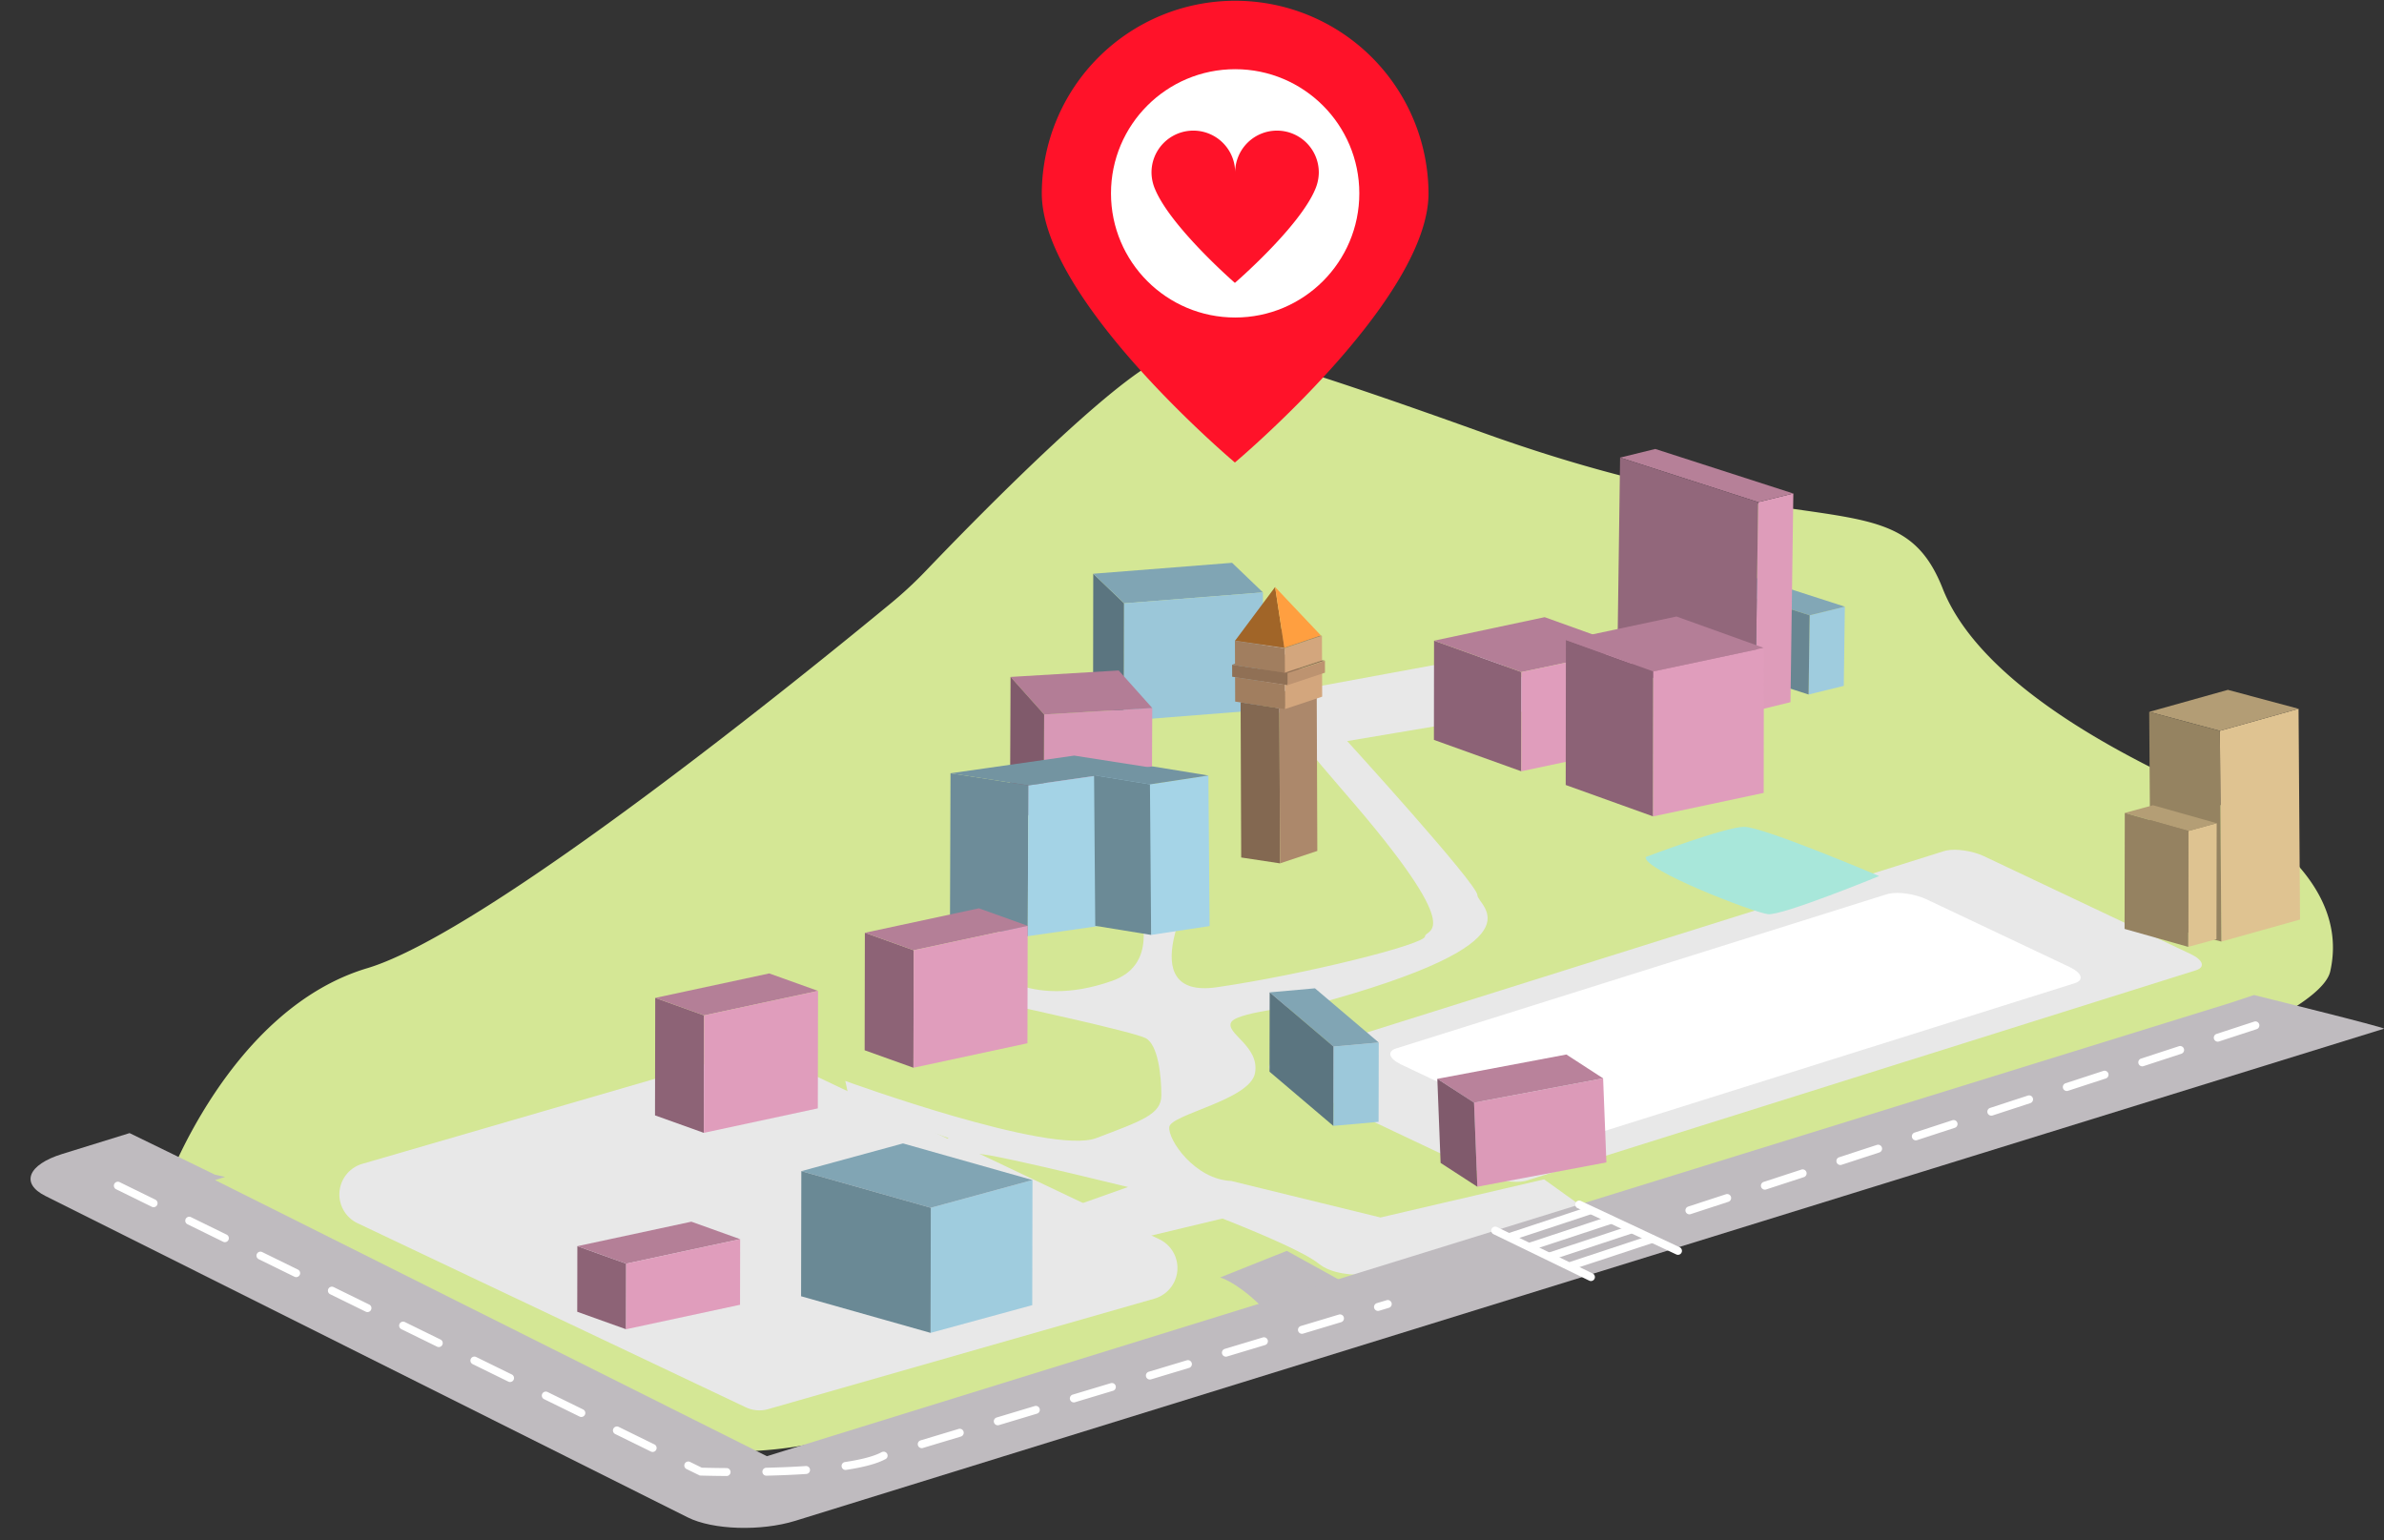 <svg xmlns="http://www.w3.org/2000/svg" xmlns:xlink="http://www.w3.org/1999/xlink" width="808.252" height="522.162" viewBox="0 0 808.252 522.162">
  <rect x="0" y="0" width="808.252" height="522.162" fill="#333333" stroke="none"/>
  <defs>
    <clipPath id="clip-path">
      <path id="패스_312" data-name="패스 312" d="M1373.574,948.294,1266.9,889.919l276.49-59.494L1650.064,888.8Z" fill="none"/>
    </clipPath>
    <clipPath id="clip-path-2">
      <path id="패스_314" data-name="패스 314" d="M1395.109,933.209l-79.26-43.372,206.007-44.328,79.26,43.372Z" fill="none"/>
    </clipPath>
  </defs>
  <g id="페이지1_그림" data-name="페이지1 그림" transform="translate(-870.22 -544.951)">
    <g id="캠퍼스" transform="translate(0.117)">
      <g id="그룹_9" data-name="그룹 9">
        <path id="패스_276" data-name="패스 276" d="M926.241,947.509s21.538-60.3,68.381-74.3c40.747-12.178,149.938-100.947,177.669-123.846a135.8,135.8,0,0,0,11.643-10.817c17.04-17.8,71.107-73.172,84.212-73.172,15.614,0-5.923-13.461,104.994,26.383s140.531,14.538,155.607,52.766,79.688,64.074,82.381,66.766,57.612,24.768,49,63-404.363,134.069-404.363,134.069l-105.5,25.028a136.463,136.463,0,0,1-83.51-6.615C1010.745,1003.678,918.709,962.95,926.241,947.509Z" fill="#d4e795"/>
      </g>
      <g id="그룹_10" data-name="그룹 10">
        <path id="패스_277" data-name="패스 277" d="M1130.539,1022.708l130.92-37.451a10.81,10.81,0,0,0,1.665-20.157l-132.23-62.808a10.814,10.814,0,0,0-7.655-.616L992.959,939.54a10.81,10.81,0,0,0-1.614,20.148l131.59,62.4A10.807,10.807,0,0,0,1130.539,1022.708Z" fill="#e8e8e8"/>
      </g>
      <g id="그룹_11" data-name="그룹 11">
        <path id="패스_278" data-name="패스 278" d="M1181.458,937.818l10.231-7-33.383-11.845-1.616-7.539s69.458,25.307,85.073,19.384,22.075-8.076,22.075-14.538-1.076-17.229-5.384-19.383-43.848-10.743-43.848-10.743-12.149-12.948-11.072-13.487,14.538,15.076,43.613,4.846-10.23-61.381-10.23-61.381l38.5,28.41s-22.344,39.432,7.27,35.125,70.534-14.538,70.534-17.23,15.615.539-27.46-49-35-52.228-35-52.228l11.307-2.692,10.769,19.922,61.381-11.307,26.383,16.691-73.765,12.384s44.152,48.459,44.152,52.228,24.229,15.614-55.459,37.152c0,0-25.845,2.153-28,5.922s9.691,8.077,8.076,17.23-28.537,14-29.075,18.307,8.615,17.768,21,18.307c0,0,30.69,7.538,50.612,12.384l55.459-12.923,17.1,12.252-65,18.589s-19.949,4.7-28.564-2.3-53.3-23.152-53.3-23.152-56-14-61.919-14l-10.23,8.077" fill="#e8e8e8"/>
      </g>
      <g id="그룹_19" data-name="그룹 19">
        <g id="그룹_18" data-name="그룹 18" style="isolation: isolate">
          <g id="그룹_13" data-name="그룹 13">
            <g id="그룹_12" data-name="그룹 12">
              <path id="패스_279" data-name="패스 279" d="M1251.158,789.349l-10.46-10.032.053-39.843,10.46,10.032Z" fill="#5b7580"/>
            </g>
          </g>
          <g id="그룹_15" data-name="그룹 15">
            <g id="그룹_14" data-name="그룹 14">
              <path id="패스_280" data-name="패스 280" d="M1251.21,749.506l-10.46-10.032,47.072-3.705,10.46,10.032Z" fill="#80a5b4"/>
            </g>
          </g>
          <g id="그룹_17" data-name="그룹 17">
            <g id="그룹_16" data-name="그룹 16">
              <path id="패스_281" data-name="패스 281" d="M1298.282,745.8l-.053,39.843-47.072,3.705.052-39.843Z" fill="#9bc7d9"/>
            </g>
          </g>
        </g>
      </g>
      <g id="그룹_27" data-name="그룹 27">
        <g id="그룹_26" data-name="그룹 26" style="isolation: isolate">
          <g id="그룹_21" data-name="그룹 21">
            <g id="그룹_20" data-name="그룹 20">
              <path id="패스_282" data-name="패스 282" d="M1260.585,824.964l-36.659,2.186.171-39.96L1260.755,785Z" fill="#d898b6"/>
            </g>
          </g>
          <g id="그룹_23" data-name="그룹 23">
            <g id="그룹_22" data-name="그룹 22">
              <path id="패스_283" data-name="패스 283" d="M1260.755,785,1224.1,787.19l-11.382-12.734,36.659-2.186Z" fill="#b37d96"/>
            </g>
          </g>
          <g id="그룹_25" data-name="그룹 25">
            <g id="그룹_24" data-name="그룹 24">
              <path id="패스_284" data-name="패스 284" d="M1212.714,774.456,1224.1,787.19l-.171,39.96-11.382-12.734Z" fill="#805a6b"/>
            </g>
          </g>
        </g>
      </g>
      <g id="그룹_35" data-name="그룹 35">
        <g id="그룹_34" data-name="그룹 34" style="isolation: isolate">
          <g id="그룹_29" data-name="그룹 29">
            <g id="그룹_28" data-name="그룹 28">
              <path id="패스_285" data-name="패스 285" d="M1082.353,995.626l-16.547-5.926.041-22.243,16.547,5.926Z" fill="#8d6376"/>
            </g>
          </g>
          <g id="그룹_31" data-name="그룹 31">
            <g id="그룹_30" data-name="그룹 30">
              <path id="패스_286" data-name="패스 286" d="M1082.394,973.383l-16.547-5.926,38.649-8.3,16.547,5.926Z" fill="#b47f97"/>
            </g>
          </g>
          <g id="그룹_33" data-name="그룹 33">
            <g id="그룹_32" data-name="그룹 32">
              <path id="패스_287" data-name="패스 287" d="M1121.043,965.085,1121,987.327l-38.649,8.3.041-22.243Z" fill="#e09dbc"/>
            </g>
          </g>
        </g>
      </g>
      <g id="그룹_43" data-name="그룹 43">
        <g id="그룹_42" data-name="그룹 42" style="isolation: isolate">
          <g id="그룹_37" data-name="그룹 37">
            <g id="그룹_36" data-name="그룹 36">
              <path id="패스_288" data-name="패스 288" d="M1108.718,929.037l-16.547-5.926.074-39.825,16.547,5.926Z" fill="#8d6376"/>
            </g>
          </g>
          <g id="그룹_39" data-name="그룹 39">
            <g id="그룹_38" data-name="그룹 38">
              <path id="패스_289" data-name="패스 289" d="M1108.792,889.212l-16.547-5.926,38.652-8.3,16.547,5.926Z" fill="#b47f97"/>
            </g>
          </g>
          <g id="그룹_41" data-name="그룹 41">
            <g id="그룹_40" data-name="그룹 40">
              <path id="패스_290" data-name="패스 290" d="M1147.445,880.913l-.074,39.825-38.652,8.3.074-39.825Z" fill="#e09dbc"/>
            </g>
          </g>
        </g>
      </g>
      <g id="그룹_51" data-name="그룹 51">
        <g id="그룹_50" data-name="그룹 50" style="isolation: isolate">
          <g id="그룹_45" data-name="그룹 45">
            <g id="그룹_44" data-name="그룹 44">
              <path id="패스_291" data-name="패스 291" d="M1220.067,987.456l-34.473,9.4.079-42.418,34.473-9.4Z" fill="#9fccde"/>
            </g>
          </g>
          <g id="그룹_47" data-name="그룹 47">
            <g id="그룹_46" data-name="그룹 46">
              <path id="패스_292" data-name="패스 292" d="M1220.146,945.038l-34.473,9.4-43.9-12.416,34.473-9.4Z" fill="#81a5b4"/>
            </g>
          </g>
          <g id="그룹_49" data-name="그룹 49">
            <g id="그룹_48" data-name="그룹 48">
              <path id="패스_293" data-name="패스 293" d="M1141.777,942.022l43.9,12.416-.079,42.418-43.9-12.416Z" fill="#6a8995"/>
            </g>
          </g>
        </g>
      </g>
      <g id="그룹_52" data-name="그룹 52">
        <path id="패스_294" data-name="패스 294" d="M1230.994,955.048l33.383-11.846,32.844,11.846-51.69,12.384Z" fill="#e8e8e8"/>
      </g>
      <g id="그룹_53" data-name="그룹 53">
        <path id="패스_295" data-name="패스 295" d="M1288.337,996.219s16.008-2.2,8.139-9.571-12.716-8.571-12.716-8.571l22.615-9.03,22.413,12.384s.739,3.769,22.277,0S1288.337,996.219,1288.337,996.219Z" fill="#bfbbbf"/>
      </g>
      <g id="그룹_54" data-name="그룹 54">
        <path id="패스_296" data-name="패스 296" d="M891.2,936.2l22.846-7.077h0L870.1,942.736l15.362,7.688C876.979,946.177,879.545,939.811,891.2,936.2Z" fill="none"/>
      </g>
      <g id="그룹_55" data-name="그룹 55">
        <path id="패스_297" data-name="패스 297" d="M1103.277,1059.425l15.363,7.688,21.094-6.534C1128.082,1064.189,1111.764,1063.672,1103.277,1059.425Z" fill="none"/>
      </g>
      <g id="그룹_56" data-name="그룹 56">
        <path id="패스_298" data-name="패스 298" d="M1307.648,807.2l-221.329,68.56h0Z" fill="none"/>
      </g>
      <g id="그룹_57" data-name="그룹 57">
        <path id="패스_299" data-name="패스 299" d="M1466.255,770.515l-15.362-7.688-21.094,6.534C1441.451,765.752,1457.769,766.268,1466.255,770.515Z" fill="none"/>
      </g>
      <g id="그룹_58" data-name="그룹 58">
        <path id="패스_300" data-name="패스 300" d="M1621.358,882.315l-181.927-91.043L987.651,931.218l-28.027,15.753-13.2-2.981-3.4,1.054,187.085,93.624L1626.516,884.9l-5.158-2.581Z" fill="none"/>
      </g>
      <g id="그룹_59" data-name="그룹 59">
        <path id="패스_301" data-name="패스 301" d="M1634.28,882.315l-7.764,2.581L1130.1,1038.668,942.773,945.131l187.329,93.537L943.017,945.044l3.4-1.054-3.488-.788-28.89-14.077L891.2,936.2c-11.652,3.609-14.218,9.975-5.732,14.222l217.812,109c8.487,4.247,24.805,4.764,36.457,1.154l538.6-166.841C1679.343,893.427,1634.28,882.315,1634.28,882.315Z" fill="#bfbbbf"/>
      </g>
      <g id="그룹_60" data-name="그룹 60">
        <path id="패스_302" data-name="패스 302" d="M987.651,931.218l-41.23,12.772,13.2,2.981Z" fill="#d4e795"/>
      </g>
      <g id="그룹_61" data-name="그룹 61">
        <path id="패스_303" data-name="패스 303" d="M1116.437,1045.385h-.009c-5.258-.036-8.745-.149-8.779-.151l-.289-.01-4.5-2.2a1.345,1.345,0,1,1,1.185-2.416l3.977,1.949c.931.028,4.06.111,8.422.141a1.346,1.346,0,0,1-.01,2.692Zm13.471-.106a1.346,1.346,0,0,1-.031-2.691c4.807-.114,9.316-.309,13.4-.58a1.346,1.346,0,1,1,.178,2.686c-4.126.274-8.674.471-13.519.585Zm26.86-1.953a1.347,1.347,0,0,1-.2-2.678c5.748-.863,9.921-1.983,12.4-3.327l.12-.065.235-.071a1.346,1.346,0,0,1,.8,2.569c-2.767,1.464-7.194,2.66-13.163,3.557A1.379,1.379,0,0,1,1156.768,1043.326Zm-65.4-6.1a1.343,1.343,0,0,1-.591-.138l-12.086-5.928a1.346,1.346,0,1,1,1.186-2.416l12.085,5.927a1.346,1.346,0,0,1-.594,2.555Zm91.238-1.287a1.346,1.346,0,0,1-.387-2.636l12.89-3.877a1.346,1.346,0,0,1,.775,2.578l-12.89,3.877A1.344,1.344,0,0,1,1182.607,1035.943Zm25.781-7.755a1.346,1.346,0,0,1-.387-2.636l12.89-3.877a1.346,1.346,0,1,1,.775,2.578l-12.89,3.877A1.344,1.344,0,0,1,1208.388,1028.188Zm-141.19-2.813a1.344,1.344,0,0,1-.591-.138l-12.086-5.928a1.346,1.346,0,0,1,1.185-2.416l12.086,5.927a1.347,1.347,0,0,1-.594,2.555Zm166.97-4.942a1.346,1.346,0,0,1-.387-2.635l12.891-3.877a1.345,1.345,0,1,1,.775,2.577l-12.891,3.878A1.331,1.331,0,0,1,1234.168,1020.433Zm-191.141-6.913a1.346,1.346,0,0,1-.591-.138l-12.086-5.928a1.345,1.345,0,1,1,1.185-2.416l12.086,5.927a1.346,1.346,0,0,1-.594,2.555Zm216.922-.841a1.346,1.346,0,0,1-.387-2.635l12.89-3.878a1.346,1.346,0,1,1,.775,2.578l-12.89,3.878A1.377,1.377,0,0,1,1259.949,1012.679Zm25.781-7.754a1.346,1.346,0,0,1-.387-2.636l12.89-3.878a1.346,1.346,0,0,1,.775,2.578l-12.89,3.878A1.342,1.342,0,0,1,1285.73,1004.925Zm-266.874-3.26a1.346,1.346,0,0,1-.591-.138L1006.18,995.6a1.345,1.345,0,1,1,1.185-2.416l12.085,5.927a1.346,1.346,0,0,1-.594,2.555Zm292.654-4.495a1.346,1.346,0,0,1-.387-2.635l12.891-3.878a1.346,1.346,0,0,1,.775,2.579l-12.891,3.877A1.363,1.363,0,0,1,1311.51,997.17Zm-316.825-7.36a1.346,1.346,0,0,1-.591-.138l-12.086-5.928a1.346,1.346,0,0,1,1.186-2.416l12.085,5.927a1.346,1.346,0,0,1-.594,2.555Zm342.606-.394a1.347,1.347,0,0,1-.388-2.636l3.274-.984a1.346,1.346,0,1,1,.776,2.577l-3.274.985A1.342,1.342,0,0,1,1337.291,989.416ZM970.515,977.955a1.351,1.351,0,0,1-.592-.138l-12.086-5.928a1.346,1.346,0,1,1,1.186-2.416l12.085,5.927a1.346,1.346,0,0,1-.593,2.555ZM946.344,966.1a1.347,1.347,0,0,1-.592-.138l-12.085-5.928a1.345,1.345,0,1,1,1.185-2.416l12.085,5.927a1.346,1.346,0,0,1-.593,2.555Zm-24.171-11.855a1.347,1.347,0,0,1-.592-.138L909.5,948.179a1.346,1.346,0,1,1,1.185-2.416l12.085,5.927a1.346,1.346,0,0,1-.593,2.555Z" fill="#fff"/>
      </g>
      <g id="그룹_62" data-name="그룹 62">
        <path id="패스_304" data-name="패스 304" d="M1442.867,956.663a1.346,1.346,0,0,1-.418-2.626l12.8-4.181a1.346,1.346,0,0,1,.836,2.559l-12.795,4.181A1.319,1.319,0,0,1,1442.867,956.663Zm25.59-8.363a1.346,1.346,0,0,1-.418-2.626l12.8-4.181a1.346,1.346,0,0,1,.836,2.559l-12.8,4.181A1.328,1.328,0,0,1,1468.457,948.3Zm25.589-8.363a1.346,1.346,0,0,1-.417-2.626l12.794-4.181a1.346,1.346,0,1,1,.836,2.559l-12.794,4.181A1.328,1.328,0,0,1,1494.046,939.937Zm25.591-8.363a1.346,1.346,0,0,1-.418-2.626l12.794-4.181a1.346,1.346,0,0,1,.836,2.559l-12.794,4.181A1.33,1.33,0,0,1,1519.637,931.574Zm25.589-8.363a1.346,1.346,0,0,1-.418-2.626l12.8-4.181a1.346,1.346,0,0,1,.836,2.559l-12.795,4.181A1.319,1.319,0,0,1,1545.226,923.211Zm25.59-8.362a1.346,1.346,0,0,1-.418-2.626l12.8-4.182a1.346,1.346,0,0,1,.836,2.559l-12.8,4.181A1.329,1.329,0,0,1,1570.816,914.849Zm25.59-8.363a1.346,1.346,0,0,1-.418-2.626l12.794-4.182a1.346,1.346,0,1,1,.836,2.558l-12.794,4.182A1.33,1.33,0,0,1,1596.406,906.486Zm25.59-8.364a1.346,1.346,0,0,1-.418-2.625l12.794-4.182a1.346,1.346,0,0,1,.836,2.558l-12.794,4.182A1.327,1.327,0,0,1,1622,898.122Z" fill="#fff"/>
      </g>
      <g id="그룹_63" data-name="그룹 63">
        <path id="패스_305" data-name="패스 305" d="M1409.483,979.278a1.337,1.337,0,0,1-.586-.136l-32.459-15.751a1.346,1.346,0,1,1,1.176-2.422l32.458,15.751a1.347,1.347,0,0,1-.589,2.558Z" fill="#fff"/>
      </g>
      <g id="그룹_64" data-name="그룹 64">
        <path id="패스_306" data-name="패스 306" d="M1438.992,970.393a1.35,1.35,0,0,1-.571-.127l-33.475-15.693a1.346,1.346,0,1,1,1.143-2.437l33.475,15.692a1.346,1.346,0,0,1-.572,2.565Z" fill="#fff"/>
      </g>
      <g id="그룹_65" data-name="그룹 65">
        <path id="패스_307" data-name="패스 307" d="M1381.995,965.66a1.347,1.347,0,0,1-.422-2.625l27.237-9a1.346,1.346,0,1,1,.845,2.556l-27.238,9A1.349,1.349,0,0,1,1381.995,965.66Z" fill="#fff"/>
      </g>
      <g id="그룹_66" data-name="그룹 66">
        <path id="패스_308" data-name="패스 308" d="M1388.995,968.891a1.347,1.347,0,0,1-.423-2.625l27.238-9a1.346,1.346,0,1,1,.844,2.557l-27.237,9A1.331,1.331,0,0,1,1388.995,968.891Z" fill="#fff"/>
      </g>
      <g id="그룹_67" data-name="그룹 67">
        <path id="패스_309" data-name="패스 309" d="M1395.994,972.121a1.346,1.346,0,0,1-.422-2.625l27.238-9a1.346,1.346,0,0,1,.844,2.556l-27.238,9A1.349,1.349,0,0,1,1395.994,972.121Z" fill="#fff"/>
      </g>
      <g id="그룹_68" data-name="그룹 68">
        <path id="패스_310" data-name="패스 310" d="M1402.994,975.352a1.347,1.347,0,0,1-.422-2.625l27.237-9a1.347,1.347,0,0,1,.845,2.557l-27.238,9A1.322,1.322,0,0,1,1402.994,975.352Z" fill="#fff"/>
      </g>
      <g id="그룹_73" data-name="그룹 73">
        <g id="그룹_72" data-name="그룹 72" style="isolation: isolate">
          <g id="그룹_71" data-name="그룹 71" clip-path="url(#clip-path)">
            <g id="그룹_70" data-name="그룹 70">
              <g id="그룹_69" data-name="그룹 69">
                <path id="패스_311" data-name="패스 311" d="M1529.913,833.324c-.25.054-.488.116-.712.186l-226.812,71.285c-3.277,1.031-2.491,3.495,1.756,5.506l70,33.133c3.955,1.871,9.519,2.689,12.908,1.96.25-.054.488-.116.712-.186l226.815-71.285c3.274-1.031,2.491-3.495-1.759-5.506l-70-33.133c-3.952-1.871-9.518-2.69-12.908-1.96" fill="#e8e8e8"/>
              </g>
            </g>
          </g>
        </g>
      </g>
      <g id="그룹_78" data-name="그룹 78">
        <g id="그룹_77" data-name="그룹 77" style="isolation: isolate">
          <g id="그룹_76" data-name="그룹 76" clip-path="url(#clip-path-2)">
            <g id="그룹_75" data-name="그룹 75">
              <g id="그룹_74" data-name="그룹 74">
                <path id="패스_313" data-name="패스 313" d="M1510.471,847.958q-.372.081-.708.186l-166.289,52.264c-3.28,1.03-2.49,3.495,1.753,5.505l48.348,22.886c3.96,1.874,9.524,2.691,12.918,1.961.248-.054.485-.116.708-.186L1573.49,878.31c3.281-1.03,2.491-3.495-1.752-5.505l-48.351-22.886c-3.958-1.874-9.521-2.691-12.916-1.961" fill="#fff"/>
              </g>
            </g>
          </g>
        </g>
      </g>
      <g id="그룹_86" data-name="그룹 86">
        <g id="그룹_85" data-name="그룹 85" style="isolation: isolate">
          <g id="그룹_80" data-name="그룹 80">
            <g id="그룹_79" data-name="그룹 79">
              <path id="패스_315" data-name="패스 315" d="M1369.851,918.8l43.757-8.25,1.111,28.507-43.757,8.25Z" fill="#dc9ab8"/>
            </g>
          </g>
          <g id="그룹_82" data-name="그룹 82">
            <g id="그룹_81" data-name="그룹 81">
              <path id="패스_316" data-name="패스 316" d="M1357.4,910.731l43.757-8.25,12.448,8.074-43.757,8.25Z" fill="#b9829b"/>
            </g>
          </g>
          <g id="그룹_84" data-name="그룹 84">
            <g id="그룹_83" data-name="그룹 83">
              <path id="패스_317" data-name="패스 317" d="M1369.851,918.8l1.111,28.507-12.448-8.074-1.111-28.507Z" fill="#805a6c"/>
            </g>
          </g>
        </g>
      </g>
      <g id="그룹_94" data-name="그룹 94">
        <g id="그룹_93" data-name="그룹 93" style="isolation: isolate">
          <g id="그룹_88" data-name="그룹 88">
            <g id="그룹_87" data-name="그룹 87">
              <path id="패스_318" data-name="패스 318" d="M1322.191,899.778l15.35-1.371-.05,26.9-15.35,1.371Z" fill="#9cc8da"/>
            </g>
          </g>
          <g id="그룹_90" data-name="그룹 90">
            <g id="그룹_89" data-name="그룹 89">
              <path id="패스_319" data-name="패스 319" d="M1300.563,881.407l15.35-1.371,21.628,18.37-15.35,1.371Z" fill="#81a5b4"/>
            </g>
          </g>
          <g id="그룹_92" data-name="그룹 92">
            <g id="그룹_91" data-name="그룹 91">
              <path id="패스_320" data-name="패스 320" d="M1322.191,899.778l-.05,26.9-21.628-18.37.05-26.9Z" fill="#5b7580"/>
            </g>
          </g>
        </g>
      </g>
      <g id="그룹_102" data-name="그룹 102">
        <g id="그룹_101" data-name="그룹 101" style="isolation: isolate">
          <g id="그룹_96" data-name="그룹 96">
            <g id="그룹_95" data-name="그룹 95">
              <path id="패스_321" data-name="패스 321" d="M1495.205,777.493l-11.933,2.928.368-26.854,11.933-2.928Z" fill="#9fccde"/>
            </g>
          </g>
          <g id="그룹_98" data-name="그룹 98">
            <g id="그룹_97" data-name="그룹 97">
              <path id="패스_322" data-name="패스 322" d="M1495.573,750.639l-11.933,2.928-46.805-15.1,11.932-2.928Z" fill="#82a7b6"/>
            </g>
          </g>
          <g id="그룹_100" data-name="그룹 100">
            <g id="그룹_99" data-name="그룹 99">
              <path id="패스_323" data-name="패스 323" d="M1436.835,738.466l46.805,15.1-.368,26.854-46.805-15.1Z" fill="#688692"/>
            </g>
          </g>
        </g>
      </g>
      <g id="그룹_110" data-name="그룹 110">
        <g id="그룹_109" data-name="그룹 109" style="isolation: isolate">
          <g id="그룹_104" data-name="그룹 104">
            <g id="그룹_103" data-name="그룹 103">
              <path id="패스_324" data-name="패스 324" d="M1477.135,783.021,1465.2,785.95l.968-70.751,11.933-2.928Z" fill="#de9cba"/>
            </g>
          </g>
          <g id="그룹_106" data-name="그룹 106">
            <g id="그룹_105" data-name="그룹 105">
              <path id="패스_325" data-name="패스 325" d="M1478.1,712.27l-11.933,2.928-46.805-15.1,11.933-2.928Z" fill="#b68098"/>
            </g>
          </g>
          <g id="그룹_108" data-name="그룹 108">
            <g id="그룹_107" data-name="그룹 107">
              <path id="패스_326" data-name="패스 326" d="M1419.365,700.1l46.805,15.1-.968,70.751-46.805-15.1Z" fill="#92677b"/>
            </g>
          </g>
        </g>
      </g>
      <g id="그룹_111" data-name="그룹 111">
        <path id="패스_327" data-name="패스 327" d="M1428.06,835.516s26.922-10.231,33.383-10.231,45.767,16.692,45.767,16.692-32.844,13.461-37.69,12.922S1426.984,839.823,1428.06,835.516Z" fill="#a8e7da"/>
      </g>
      <g id="그룹_119" data-name="그룹 119">
        <g id="그룹_118" data-name="그룹 118" style="isolation: isolate">
          <g id="그룹_113" data-name="그룹 113">
            <g id="그룹_112" data-name="그룹 112">
              <path id="패스_328" data-name="패스 328" d="M1622.71,792.733l26.675-7.47.505,71.457-26.675,7.469Z" fill="#dfc391"/>
            </g>
          </g>
          <g id="그룹_115" data-name="그룹 115">
            <g id="그룹_114" data-name="그룹 114">
              <path id="패스_329" data-name="패스 329" d="M1598.747,786.312l26.675-7.47,23.963,6.421-26.675,7.47Z" fill="#b39d75"/>
            </g>
          </g>
          <g id="그룹_117" data-name="그룹 117">
            <g id="그룹_116" data-name="그룹 116">
              <path id="패스_330" data-name="패스 330" d="M1622.71,792.733l.505,71.457-23.963-6.421-.505-71.457Z" fill="#958361"/>
            </g>
          </g>
        </g>
      </g>
      <g id="그룹_127" data-name="그룹 127">
        <g id="그룹_126" data-name="그룹 126" style="isolation: isolate">
          <g id="그룹_121" data-name="그룹 121">
            <g id="그룹_120" data-name="그룹 120">
              <path id="패스_331" data-name="패스 331" d="M1612.061,826.673l9.567-2.614-.073,39.313-9.567,2.614Z" fill="#dec391"/>
            </g>
          </g>
          <g id="그룹_123" data-name="그룹 123">
            <g id="그룹_122" data-name="그룹 122">
              <path id="패스_332" data-name="패스 332" d="M1590.472,820.578l9.567-2.614,21.589,6.095-9.567,2.614Z" fill="#b49e75"/>
            </g>
          </g>
          <g id="그룹_125" data-name="그룹 125">
            <g id="그룹_124" data-name="그룹 124">
              <path id="패스_333" data-name="패스 333" d="M1612.061,826.673l-.073,39.313-21.589-6.095.073-39.313Z" fill="#958261"/>
            </g>
          </g>
        </g>
      </g>
      <g id="그룹_158" data-name="그룹 158">
        <g id="그룹_129" data-name="그룹 129">
          <g id="그룹_128" data-name="그룹 128">
            <path id="패스_334" data-name="패스 334" d="M1287.833,770.321l12.65-4.217.984.149-12.65,4.217Z" fill="#957458"/>
          </g>
        </g>
        <g id="그룹_131" data-name="그룹 131">
          <g id="그룹_130" data-name="그룹 130">
            <path id="패스_335" data-name="패스 335" d="M1303.867,785.089l.2,52.58-13.158-1.993-.2-52.58Z" fill="#836851"/>
          </g>
        </g>
        <g id="그룹_133" data-name="그룹 133">
          <g id="그룹_132" data-name="그룹 132">
            <path id="패스_336" data-name="패스 336" d="M1303.867,785.089l12.65-4.217.2,52.58-12.65,4.217Z" fill="#ac886b"/>
          </g>
        </g>
        <g id="그룹_135" data-name="그룹 135">
          <g id="그룹_134" data-name="그룹 134">
            <path id="패스_337" data-name="패스 337" d="M1290.709,783.1l12.65-4.217,13.158,1.993-12.65,4.217Z" fill="#886b54"/>
          </g>
        </g>
        <g id="그룹_137" data-name="그룹 137">
          <g id="그룹_136" data-name="그룹 136">
            <path id="패스_338" data-name="패스 338" d="M1288.832,774.537l12.65-4.217,16.847,2.552-12.65,4.217Z" fill="#a78363"/>
          </g>
        </g>
        <g id="그룹_139" data-name="그룹 139">
          <g id="그룹_138" data-name="그룹 138">
            <path id="패스_339" data-name="패스 339" d="M1305.68,777.089l12.65-4.217.031,8.279-12.65,4.217Z" fill="#d3a67d"/>
          </g>
        </g>
        <g id="그룹_141" data-name="그룹 141">
          <g id="그룹_140" data-name="그룹 140">
            <path id="패스_340" data-name="패스 340" d="M1305.68,777.089l.031,8.279-1.844-.279-13.158-1.993-1.845-.279-.031-8.279Z" fill="#a17e5f"/>
          </g>
        </g>
        <g id="그룹_143" data-name="그룹 143">
          <g id="그룹_142" data-name="그룹 142">
            <path id="패스_341" data-name="패스 341" d="M1288.817,770.47l12.65-4.217,16.847,2.552-12.65,4.217Z" fill="#957458"/>
          </g>
        </g>
        <g id="그룹_145" data-name="그룹 145">
          <g id="그룹_144" data-name="그룹 144">
            <path id="패스_342" data-name="패스 342" d="M1305.664,773.022l12.65-4.217.984.149-12.65,4.217Z" fill="#957458"/>
          </g>
        </g>
        <g id="그룹_147" data-name="그룹 147">
          <g id="그룹_146" data-name="그룹 146">
            <path id="패스_343" data-name="패스 343" d="M1306.648,773.172l.015,4.067-18.815-2.85-.015-4.067.984.149,16.847,2.552Z" fill="#907055"/>
          </g>
        </g>
        <g id="그룹_149" data-name="그룹 149">
          <g id="그룹_148" data-name="그룹 148">
            <path id="패스_344" data-name="패스 344" d="M1306.648,773.172l12.65-4.217.015,4.067-12.65,4.217Z" fill="#bd9370"/>
          </g>
        </g>
        <g id="그룹_151" data-name="그룹 151">
          <g id="그룹_150" data-name="그룹 150">
            <path id="패스_345" data-name="패스 345" d="M1305.633,764.742l12.65-4.217.031,8.28-12.65,4.217Z" fill="#d3a67d"/>
          </g>
        </g>
        <g id="그룹_153" data-name="그룹 153">
          <g id="그룹_152" data-name="그룹 152">
            <path id="패스_346" data-name="패스 346" d="M1305.633,764.742l.031,8.28-16.847-2.552-.031-8.28Z" fill="#a17e5f"/>
          </g>
        </g>
        <g id="그룹_155" data-name="그룹 155">
          <g id="그룹_154" data-name="그룹 154">
            <path id="패스_347" data-name="패스 347" d="M1288.786,762.19l12.65-4.217,16.847,2.552-12.65,4.217Z" fill="#a78363"/>
          </g>
        </g>
        <g id="그룹_156" data-name="그룹 156">
          <path id="패스_348" data-name="패스 348" d="M1302.405,743.982l-13.569,18.192,16.7,2.386Z" fill="#a16528"/>
        </g>
        <g id="그룹_157" data-name="그룹 157">
          <path id="패스_349" data-name="패스 349" d="M1302.405,743.982l15.506,16.4-12.375,4.175Z" fill="#ff9f40"/>
        </g>
      </g>
      <g id="그룹_166" data-name="그룹 166">
        <g id="그룹_165" data-name="그룹 165" style="isolation: isolate">
          <g id="그룹_160" data-name="그룹 160">
            <g id="그룹_159" data-name="그룹 159">
              <path id="패스_350" data-name="패스 350" d="M1218.544,862.356l-26.371-4.119.184-51.11,26.371,4.119Z" fill="#6d8c99"/>
            </g>
          </g>
          <g id="그룹_162" data-name="그룹 162">
            <g id="그룹_161" data-name="그룹 161">
              <path id="패스_351" data-name="패스 351" d="M1218.729,811.246l-26.371-4.119,41.933-5.991,26.371,4.119Z" fill="#7394a1"/>
            </g>
          </g>
          <g id="그룹_164" data-name="그룹 164">
            <g id="그룹_163" data-name="그룹 163">
              <path id="패스_352" data-name="패스 352" d="M1260.662,805.255l-.184,51.11-41.933,5.991.184-51.11Z" fill="#a4d3e6"/>
            </g>
          </g>
        </g>
      </g>
      <g id="그룹_174" data-name="그룹 174">
        <g id="그룹_173" data-name="그룹 173" style="isolation: isolate">
          <g id="그룹_168" data-name="그룹 168">
            <g id="그룹_167" data-name="그룹 167">
              <path id="패스_353" data-name="패스 353" d="M1259.973,810.886l19.818-3.006.4,51.046-19.818,3.006Z" fill="#a5d4e7"/>
            </g>
          </g>
          <g id="그룹_170" data-name="그룹 170">
            <g id="그룹_169" data-name="그룹 169">
              <path id="패스_354" data-name="패스 354" d="M1241.027,807.8l19.818-3.006,18.946,3.087-19.818,3.006Z" fill="#7394a2"/>
            </g>
          </g>
          <g id="그룹_172" data-name="그룹 172">
            <g id="그룹_171" data-name="그룹 171">
              <path id="패스_355" data-name="패스 355" d="M1259.973,810.886l.4,51.046-18.946-3.087-.4-51.046Z" fill="#6b8a96"/>
            </g>
          </g>
        </g>
      </g>
      <g id="그룹_182" data-name="그룹 182">
        <g id="그룹_181" data-name="그룹 181" style="isolation: isolate">
          <g id="그룹_176" data-name="그룹 176">
            <g id="그룹_175" data-name="그룹 175">
              <path id="패스_356" data-name="패스 356" d="M1179.792,906.964l-16.547-5.926.074-39.83,16.547,5.926Z" fill="#8d6376"/>
            </g>
          </g>
          <g id="그룹_178" data-name="그룹 178">
            <g id="그룹_177" data-name="그룹 177">
              <path id="패스_357" data-name="패스 357" d="M1179.866,867.133l-16.547-5.926,38.649-8.3,16.547,5.926Z" fill="#b47f97"/>
            </g>
          </g>
          <g id="그룹_180" data-name="그룹 180">
            <g id="그룹_179" data-name="그룹 179">
              <path id="패스_358" data-name="패스 358" d="M1218.515,858.835l-.074,39.83-38.648,8.3.074-39.83Z" fill="#e09dbc"/>
            </g>
          </g>
        </g>
      </g>
      <g id="그룹_190" data-name="그룹 190">
        <g id="그룹_189" data-name="그룹 189" style="isolation: isolate">
          <g id="그룹_184" data-name="그룹 184">
            <g id="그룹_183" data-name="그룹 183">
              <path id="패스_359" data-name="패스 359" d="M1385.874,806.452l-29.627-10.647.044-33.635,29.627,10.647Z" fill="#8c6276"/>
            </g>
          </g>
          <g id="그룹_186" data-name="그룹 186">
            <g id="그룹_185" data-name="그룹 185">
              <path id="패스_360" data-name="패스 360" d="M1385.918,772.817l-29.627-10.647,37.5-7.97,29.627,10.647Z" fill="#b47e97"/>
            </g>
          </g>
          <g id="그룹_188" data-name="그룹 188">
            <g id="그룹_187" data-name="그룹 187">
              <path id="패스_361" data-name="패스 361" d="M1423.414,764.847l-.044,33.635-37.5,7.97.044-33.635Z" fill="#e09dbc"/>
            </g>
          </g>
        </g>
      </g>
      <g id="그룹_198" data-name="그룹 198">
        <g id="그룹_197" data-name="그룹 197" style="isolation: isolate">
          <g id="그룹_192" data-name="그룹 192">
            <g id="그룹_191" data-name="그룹 191">
              <path id="패스_362" data-name="패스 362" d="M1430.557,821.75,1400.93,811.1l.065-49.156,29.627,10.647Z" fill="#8c6276"/>
            </g>
          </g>
          <g id="그룹_194" data-name="그룹 194">
            <g id="그룹_193" data-name="그룹 193">
              <path id="패스_363" data-name="패스 363" d="M1430.621,772.594l-29.627-10.647,37.492-7.969,29.627,10.647Z" fill="#b47e97"/>
            </g>
          </g>
          <g id="그룹_196" data-name="그룹 196">
            <g id="그룹_195" data-name="그룹 195">
              <path id="패스_364" data-name="패스 364" d="M1468.114,764.625l-.065,49.156-37.492,7.969.065-49.156Z" fill="#e09dbc"/>
            </g>
          </g>
        </g>
      </g>
    </g>
    <g id="하트위치" transform="translate(0.117)">
      <g id="그룹_201" data-name="그룹 201">
        <g id="그룹_200" data-name="그룹 200">
          <path id="패스_365" data-name="패스 365" d="M1354.417,610.507c0,36.206-65.643,91.252-65.643,91.252s-65.47-55.046-65.47-91.252a65.557,65.557,0,0,1,131.113,0Z" fill="#ff1229"/>
        </g>
      </g>
      <g id="그룹_202" data-name="그룹 202">
        <circle id="타원_1" data-name="타원 1" cx="42.096" cy="42.096" r="42.096" transform="translate(1246.764 568.411)" fill="#fff"/>
      </g>
      <g id="그룹_204" data-name="그룹 204">
        <g id="그룹_203" data-name="그룹 203">
          <path id="패스_366" data-name="패스 366" d="M1303.04,589.238a14.179,14.179,0,0,0-14.179,14.179,14.18,14.18,0,0,0-28.36,0,14.7,14.7,0,0,0,1.215,5.706c5.422,12.928,27.058,31.744,27.058,31.744s21.808-18.816,27.23-31.744a14.7,14.7,0,0,0,1.216-5.706A14.18,14.18,0,0,0,1303.04,589.238Z" fill="#ff1229"/>
        </g>
      </g>
    </g>
  </g>
</svg>
